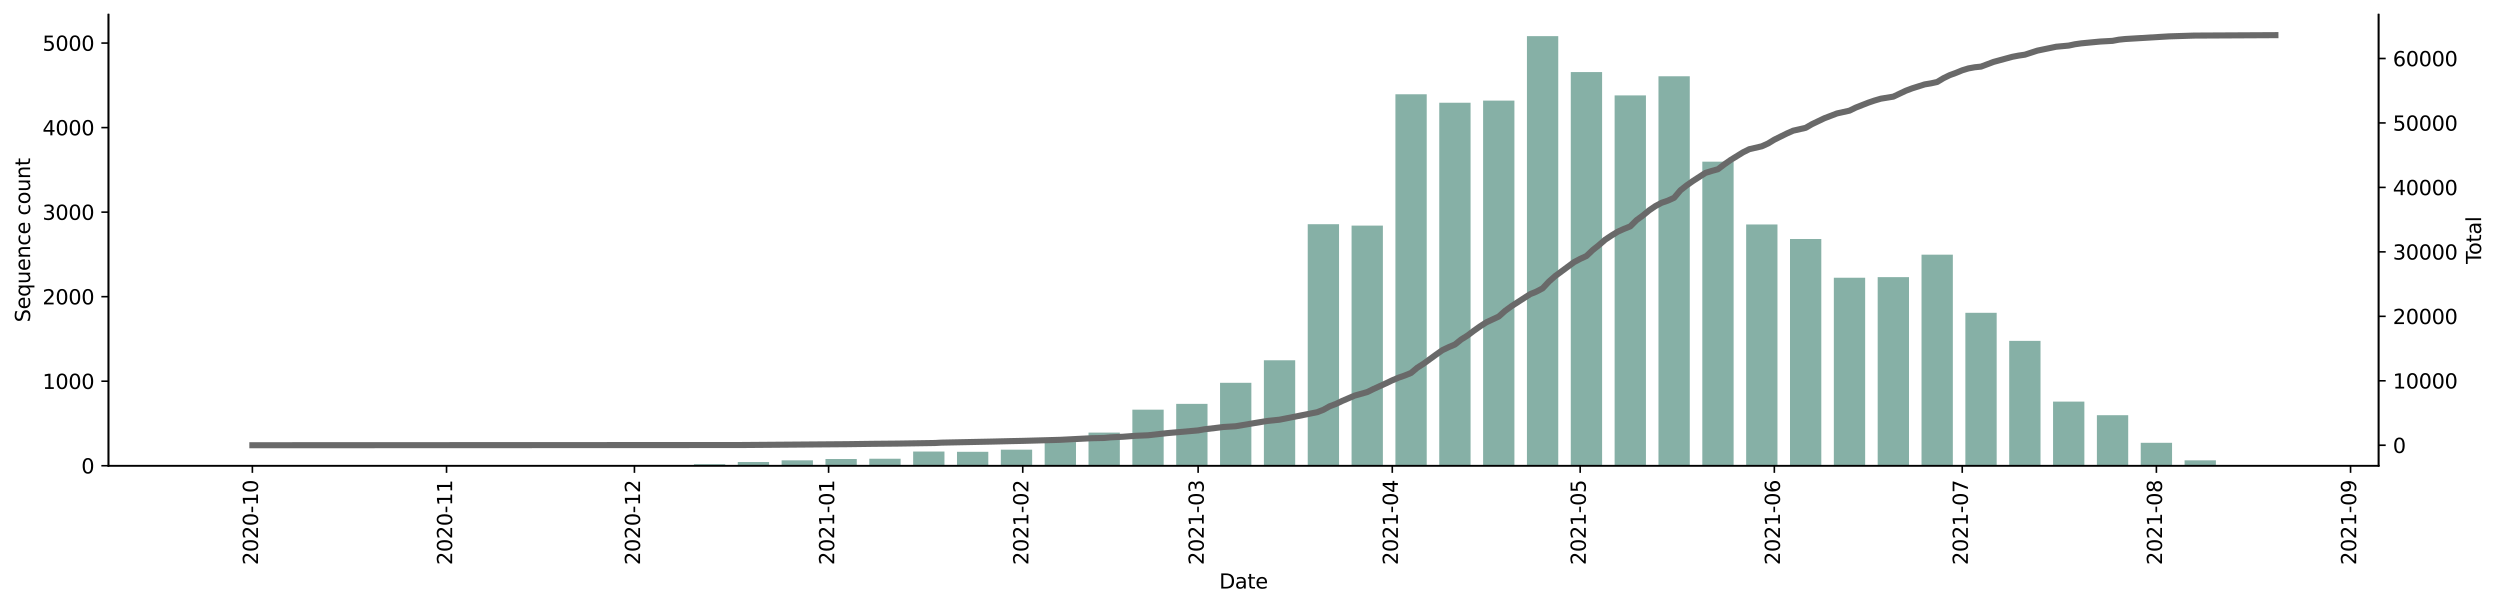 <?xml version="1.0" encoding="utf-8" standalone="no"?>
<!DOCTYPE svg PUBLIC "-//W3C//DTD SVG 1.1//EN"
  "http://www.w3.org/Graphics/SVG/1.1/DTD/svg11.dtd">
<svg height="298.621pt" version="1.1" viewBox="0 0 1229.019 298.621" width="1229.019pt" xmlns="http://www.w3.org/2000/svg" xmlns:xlink="http://www.w3.org/1999/xlink">
 <defs>
  <style type="text/css">*{stroke-linecap:butt;stroke-linejoin:round;}</style>
 </defs>
 <g id="figure_1">
  <g id="patch_1">
   <path d="M 0 298.621 
L 1229.019 298.621 
L 1229.019 0 
L 0 0 
z
" style="fill:#ffffff;"/>
  </g>
  <g id="axes_1">
   <g id="patch_2">
    <path d="M 53.328 228.96 
L 1169.328 228.96 
L 1169.328 7.2 
L 53.328 7.2 
z
" style="fill:#ffffff;"/>
   </g>
   <g id="patch_3">
    <path clip-path="url(#p0f41978be0)" d="M 104.055 228.96 
L 119.451 228.96 
L 119.451 228.918 
L 104.055 228.918 
z
" style="fill:#86b0a6;"/>
   </g>
   <g id="patch_4">
    <path clip-path="url(#p0f41978be0)" d="M 190.269 228.96 
L 205.664 228.96 
L 205.664 228.877 
L 190.269 228.877 
z
" style="fill:#86b0a6;"/>
   </g>
   <g id="patch_5">
    <path clip-path="url(#p0f41978be0)" d="M 211.822 228.96 
L 227.217 228.96 
L 227.217 228.918 
L 211.822 228.918 
z
" style="fill:#86b0a6;"/>
   </g>
   <g id="patch_6">
    <path clip-path="url(#p0f41978be0)" d="M 254.929 228.96 
L 270.324 228.96 
L 270.324 228.835 
L 254.929 228.835 
z
" style="fill:#86b0a6;"/>
   </g>
   <g id="patch_7">
    <path clip-path="url(#p0f41978be0)" d="M 276.482 228.96 
L 291.877 228.96 
L 291.877 228.918 
L 276.482 228.918 
z
" style="fill:#86b0a6;"/>
   </g>
   <g id="patch_8">
    <path clip-path="url(#p0f41978be0)" d="M 298.035 228.96 
L 313.43 228.96 
L 313.43 228.794 
L 298.035 228.794 
z
" style="fill:#86b0a6;"/>
   </g>
   <g id="patch_9">
    <path clip-path="url(#p0f41978be0)" d="M 319.589 228.96 
L 334.984 228.96 
L 334.984 228.835 
L 319.589 228.835 
z
" style="fill:#86b0a6;"/>
   </g>
   <g id="patch_10">
    <path clip-path="url(#p0f41978be0)" d="M 341.142 228.96 
L 356.537 228.96 
L 356.537 228.212 
L 341.142 228.212 
z
" style="fill:#86b0a6;"/>
   </g>
   <g id="patch_11">
    <path clip-path="url(#p0f41978be0)" d="M 362.695 228.96 
L 378.09 228.96 
L 378.09 227.131 
L 362.695 227.131 
z
" style="fill:#86b0a6;"/>
   </g>
   <g id="patch_12">
    <path clip-path="url(#p0f41978be0)" d="M 384.249 228.96 
L 399.644 228.96 
L 399.644 226.3 
L 384.249 226.3 
z
" style="fill:#86b0a6;"/>
   </g>
   <g id="patch_13">
    <path clip-path="url(#p0f41978be0)" d="M 405.802 228.96 
L 421.197 228.96 
L 421.197 225.635 
L 405.802 225.635 
z
" style="fill:#86b0a6;"/>
   </g>
   <g id="patch_14">
    <path clip-path="url(#p0f41978be0)" d="M 427.355 228.96 
L 442.75 228.96 
L 442.75 225.511 
L 427.355 225.511 
z
" style="fill:#86b0a6;"/>
   </g>
   <g id="patch_15">
    <path clip-path="url(#p0f41978be0)" d="M 448.908 228.96 
L 464.304 228.96 
L 464.304 221.978 
L 448.908 221.978 
z
" style="fill:#86b0a6;"/>
   </g>
   <g id="patch_16">
    <path clip-path="url(#p0f41978be0)" d="M 470.462 228.96 
L 485.857 228.96 
L 485.857 222.103 
L 470.462 222.103 
z
" style="fill:#86b0a6;"/>
   </g>
   <g id="patch_17">
    <path clip-path="url(#p0f41978be0)" d="M 492.015 228.96 
L 507.41 228.96 
L 507.41 221.064 
L 492.015 221.064 
z
" style="fill:#86b0a6;"/>
   </g>
   <g id="patch_18">
    <path clip-path="url(#p0f41978be0)" d="M 513.568 228.96 
L 528.964 228.96 
L 528.964 217.324 
L 513.568 217.324 
z
" style="fill:#86b0a6;"/>
   </g>
   <g id="patch_19">
    <path clip-path="url(#p0f41978be0)" d="M 535.122 228.96 
L 550.517 228.96 
L 550.517 212.669 
L 535.122 212.669 
z
" style="fill:#86b0a6;"/>
   </g>
   <g id="patch_20">
    <path clip-path="url(#p0f41978be0)" d="M 556.675 228.96 
L 572.07 228.96 
L 572.07 201.407 
L 556.675 201.407 
z
" style="fill:#86b0a6;"/>
   </g>
   <g id="patch_21">
    <path clip-path="url(#p0f41978be0)" d="M 578.228 228.96 
L 593.624 228.96 
L 593.624 198.539 
L 578.228 198.539 
z
" style="fill:#86b0a6;"/>
   </g>
   <g id="patch_22">
    <path clip-path="url(#p0f41978be0)" d="M 599.782 228.96 
L 615.177 228.96 
L 615.177 188.191 
L 599.782 188.191 
z
" style="fill:#86b0a6;"/>
   </g>
   <g id="patch_23">
    <path clip-path="url(#p0f41978be0)" d="M 621.335 228.96 
L 636.73 228.96 
L 636.73 177.095 
L 621.335 177.095 
z
" style="fill:#86b0a6;"/>
   </g>
   <g id="patch_24">
    <path clip-path="url(#p0f41978be0)" d="M 642.888 228.96 
L 658.284 228.96 
L 658.284 110.228 
L 642.888 110.228 
z
" style="fill:#86b0a6;"/>
   </g>
   <g id="patch_25">
    <path clip-path="url(#p0f41978be0)" d="M 664.442 228.96 
L 679.837 228.96 
L 679.837 110.892 
L 664.442 110.892 
z
" style="fill:#86b0a6;"/>
   </g>
   <g id="patch_26">
    <path clip-path="url(#p0f41978be0)" d="M 685.995 228.96 
L 701.39 228.96 
L 701.39 46.352 
L 685.995 46.352 
z
" style="fill:#86b0a6;"/>
   </g>
   <g id="patch_27">
    <path clip-path="url(#p0f41978be0)" d="M 707.548 228.96 
L 722.944 228.96 
L 722.944 50.508 
L 707.548 50.508 
z
" style="fill:#86b0a6;"/>
   </g>
   <g id="patch_28">
    <path clip-path="url(#p0f41978be0)" d="M 729.102 228.96 
L 744.497 228.96 
L 744.497 49.469 
L 729.102 49.469 
z
" style="fill:#86b0a6;"/>
   </g>
   <g id="patch_29">
    <path clip-path="url(#p0f41978be0)" d="M 750.655 228.96 
L 766.05 228.96 
L 766.05 17.76 
L 750.655 17.76 
z
" style="fill:#86b0a6;"/>
   </g>
   <g id="patch_30">
    <path clip-path="url(#p0f41978be0)" d="M 772.208 228.96 
L 787.603 228.96 
L 787.603 35.422 
L 772.208 35.422 
z
" style="fill:#86b0a6;"/>
   </g>
   <g id="patch_31">
    <path clip-path="url(#p0f41978be0)" d="M 793.762 228.96 
L 809.157 228.96 
L 809.157 46.892 
L 793.762 46.892 
z
" style="fill:#86b0a6;"/>
   </g>
   <g id="patch_32">
    <path clip-path="url(#p0f41978be0)" d="M 815.315 228.96 
L 830.71 228.96 
L 830.71 37.5 
L 815.315 37.5 
z
" style="fill:#86b0a6;"/>
   </g>
   <g id="patch_33">
    <path clip-path="url(#p0f41978be0)" d="M 836.868 228.96 
L 852.263 228.96 
L 852.263 79.474 
L 836.868 79.474 
z
" style="fill:#86b0a6;"/>
   </g>
   <g id="patch_34">
    <path clip-path="url(#p0f41978be0)" d="M 858.422 228.96 
L 873.817 228.96 
L 873.817 110.352 
L 858.422 110.352 
z
" style="fill:#86b0a6;"/>
   </g>
   <g id="patch_35">
    <path clip-path="url(#p0f41978be0)" d="M 879.975 228.96 
L 895.37 228.96 
L 895.37 117.5 
L 879.975 117.5 
z
" style="fill:#86b0a6;"/>
   </g>
   <g id="patch_36">
    <path clip-path="url(#p0f41978be0)" d="M 901.528 228.96 
L 916.923 228.96 
L 916.923 136.534 
L 901.528 136.534 
z
" style="fill:#86b0a6;"/>
   </g>
   <g id="patch_37">
    <path clip-path="url(#p0f41978be0)" d="M 923.081 228.96 
L 938.477 228.96 
L 938.477 136.243 
L 923.081 136.243 
z
" style="fill:#86b0a6;"/>
   </g>
   <g id="patch_38">
    <path clip-path="url(#p0f41978be0)" d="M 944.635 228.96 
L 960.03 228.96 
L 960.03 125.189 
L 944.635 125.189 
z
" style="fill:#86b0a6;"/>
   </g>
   <g id="patch_39">
    <path clip-path="url(#p0f41978be0)" d="M 966.188 228.96 
L 981.583 228.96 
L 981.583 153.781 
L 966.188 153.781 
z
" style="fill:#86b0a6;"/>
   </g>
   <g id="patch_40">
    <path clip-path="url(#p0f41978be0)" d="M 987.741 228.96 
L 1003.137 228.96 
L 1003.137 167.578 
L 987.741 167.578 
z
" style="fill:#86b0a6;"/>
   </g>
   <g id="patch_41">
    <path clip-path="url(#p0f41978be0)" d="M 1009.295 228.96 
L 1024.69 228.96 
L 1024.69 197.417 
L 1009.295 197.417 
z
" style="fill:#86b0a6;"/>
   </g>
   <g id="patch_42">
    <path clip-path="url(#p0f41978be0)" d="M 1030.848 228.96 
L 1046.243 228.96 
L 1046.243 204.108 
L 1030.848 204.108 
z
" style="fill:#86b0a6;"/>
   </g>
   <g id="patch_43">
    <path clip-path="url(#p0f41978be0)" d="M 1052.401 228.96 
L 1067.797 228.96 
L 1067.797 217.698 
L 1052.401 217.698 
z
" style="fill:#86b0a6;"/>
   </g>
   <g id="patch_44">
    <path clip-path="url(#p0f41978be0)" d="M 1073.955 228.96 
L 1089.35 228.96 
L 1089.35 226.3 
L 1073.955 226.3 
z
" style="fill:#86b0a6;"/>
   </g>
   <g id="patch_45">
    <path clip-path="url(#p0f41978be0)" d="M 1095.508 228.96 
L 1110.903 228.96 
L 1110.903 228.794 
L 1095.508 228.794 
z
" style="fill:#86b0a6;"/>
   </g>
   <g id="matplotlib.axis_1">
    <g id="xtick_1">
     <g id="line2d_1">
      <defs>
       <path d="M 0 0 
L 0 3.5 
" id="m01eece1383" style="stroke:#000000;stroke-width:0.8;"/>
      </defs>
      <g>
       <use style="stroke:#000000;stroke-width:0.8;" x="124.069" xlink:href="#m01eece1383" y="228.96"/>
      </g>
     </g>
     <g id="text_1">
      <!-- 2020-10 -->
      <g transform="translate(126.829 277.743)rotate(-90)scale(0.1 -0.1)">
       <defs>
        <path d="M 1228 531 
L 3431 531 
L 3431 0 
L 469 0 
L 469 531 
Q 828 903 1448 1529 
Q 2069 2156 2228 2338 
Q 2531 2678 2651 2914 
Q 2772 3150 2772 3378 
Q 2772 3750 2511 3984 
Q 2250 4219 1831 4219 
Q 1534 4219 1204 4116 
Q 875 4013 500 3803 
L 500 4441 
Q 881 4594 1212 4672 
Q 1544 4750 1819 4750 
Q 2544 4750 2975 4387 
Q 3406 4025 3406 3419 
Q 3406 3131 3298 2873 
Q 3191 2616 2906 2266 
Q 2828 2175 2409 1742 
Q 1991 1309 1228 531 
z
" id="DejaVuSans-32" transform="scale(0.016)"/>
        <path d="M 2034 4250 
Q 1547 4250 1301 3770 
Q 1056 3291 1056 2328 
Q 1056 1369 1301 889 
Q 1547 409 2034 409 
Q 2525 409 2770 889 
Q 3016 1369 3016 2328 
Q 3016 3291 2770 3770 
Q 2525 4250 2034 4250 
z
M 2034 4750 
Q 2819 4750 3233 4129 
Q 3647 3509 3647 2328 
Q 3647 1150 3233 529 
Q 2819 -91 2034 -91 
Q 1250 -91 836 529 
Q 422 1150 422 2328 
Q 422 3509 836 4129 
Q 1250 4750 2034 4750 
z
" id="DejaVuSans-30" transform="scale(0.016)"/>
        <path d="M 313 2009 
L 1997 2009 
L 1997 1497 
L 313 1497 
L 313 2009 
z
" id="DejaVuSans-2d" transform="scale(0.016)"/>
        <path d="M 794 531 
L 1825 531 
L 1825 4091 
L 703 3866 
L 703 4441 
L 1819 4666 
L 2450 4666 
L 2450 531 
L 3481 531 
L 3481 0 
L 794 0 
L 794 531 
z
" id="DejaVuSans-31" transform="scale(0.016)"/>
       </defs>
       <use xlink:href="#DejaVuSans-32"/>
       <use x="63.623" xlink:href="#DejaVuSans-30"/>
       <use x="127.246" xlink:href="#DejaVuSans-32"/>
       <use x="190.869" xlink:href="#DejaVuSans-30"/>
       <use x="254.492" xlink:href="#DejaVuSans-2d"/>
       <use x="290.576" xlink:href="#DejaVuSans-31"/>
       <use x="354.199" xlink:href="#DejaVuSans-30"/>
      </g>
     </g>
    </g>
    <g id="xtick_2">
     <g id="line2d_2">
      <g>
       <use style="stroke:#000000;stroke-width:0.8;" x="219.52" xlink:href="#m01eece1383" y="228.96"/>
      </g>
     </g>
     <g id="text_2">
      <!-- 2020-11 -->
      <g transform="translate(222.279 277.743)rotate(-90)scale(0.1 -0.1)">
       <use xlink:href="#DejaVuSans-32"/>
       <use x="63.623" xlink:href="#DejaVuSans-30"/>
       <use x="127.246" xlink:href="#DejaVuSans-32"/>
       <use x="190.869" xlink:href="#DejaVuSans-30"/>
       <use x="254.492" xlink:href="#DejaVuSans-2d"/>
       <use x="290.576" xlink:href="#DejaVuSans-31"/>
       <use x="354.199" xlink:href="#DejaVuSans-31"/>
      </g>
     </g>
    </g>
    <g id="xtick_3">
     <g id="line2d_3">
      <g>
       <use style="stroke:#000000;stroke-width:0.8;" x="311.891" xlink:href="#m01eece1383" y="228.96"/>
      </g>
     </g>
     <g id="text_3">
      <!-- 2020-12 -->
      <g transform="translate(314.65 277.743)rotate(-90)scale(0.1 -0.1)">
       <use xlink:href="#DejaVuSans-32"/>
       <use x="63.623" xlink:href="#DejaVuSans-30"/>
       <use x="127.246" xlink:href="#DejaVuSans-32"/>
       <use x="190.869" xlink:href="#DejaVuSans-30"/>
       <use x="254.492" xlink:href="#DejaVuSans-2d"/>
       <use x="290.576" xlink:href="#DejaVuSans-31"/>
       <use x="354.199" xlink:href="#DejaVuSans-32"/>
      </g>
     </g>
    </g>
    <g id="xtick_4">
     <g id="line2d_4">
      <g>
       <use style="stroke:#000000;stroke-width:0.8;" x="407.341" xlink:href="#m01eece1383" y="228.96"/>
      </g>
     </g>
     <g id="text_4">
      <!-- 2021-01 -->
      <g transform="translate(410.101 277.743)rotate(-90)scale(0.1 -0.1)">
       <use xlink:href="#DejaVuSans-32"/>
       <use x="63.623" xlink:href="#DejaVuSans-30"/>
       <use x="127.246" xlink:href="#DejaVuSans-32"/>
       <use x="190.869" xlink:href="#DejaVuSans-31"/>
       <use x="254.492" xlink:href="#DejaVuSans-2d"/>
       <use x="290.576" xlink:href="#DejaVuSans-30"/>
       <use x="354.199" xlink:href="#DejaVuSans-31"/>
      </g>
     </g>
    </g>
    <g id="xtick_5">
     <g id="line2d_5">
      <g>
       <use style="stroke:#000000;stroke-width:0.8;" x="502.792" xlink:href="#m01eece1383" y="228.96"/>
      </g>
     </g>
     <g id="text_5">
      <!-- 2021-02 -->
      <g transform="translate(505.551 277.743)rotate(-90)scale(0.1 -0.1)">
       <use xlink:href="#DejaVuSans-32"/>
       <use x="63.623" xlink:href="#DejaVuSans-30"/>
       <use x="127.246" xlink:href="#DejaVuSans-32"/>
       <use x="190.869" xlink:href="#DejaVuSans-31"/>
       <use x="254.492" xlink:href="#DejaVuSans-2d"/>
       <use x="290.576" xlink:href="#DejaVuSans-30"/>
       <use x="354.199" xlink:href="#DejaVuSans-32"/>
      </g>
     </g>
    </g>
    <g id="xtick_6">
     <g id="line2d_6">
      <g>
       <use style="stroke:#000000;stroke-width:0.8;" x="589.005" xlink:href="#m01eece1383" y="228.96"/>
      </g>
     </g>
     <g id="text_6">
      <!-- 2021-03 -->
      <g transform="translate(591.764 277.743)rotate(-90)scale(0.1 -0.1)">
       <defs>
        <path d="M 2597 2516 
Q 3050 2419 3304 2112 
Q 3559 1806 3559 1356 
Q 3559 666 3084 287 
Q 2609 -91 1734 -91 
Q 1441 -91 1130 -33 
Q 819 25 488 141 
L 488 750 
Q 750 597 1062 519 
Q 1375 441 1716 441 
Q 2309 441 2620 675 
Q 2931 909 2931 1356 
Q 2931 1769 2642 2001 
Q 2353 2234 1838 2234 
L 1294 2234 
L 1294 2753 
L 1863 2753 
Q 2328 2753 2575 2939 
Q 2822 3125 2822 3475 
Q 2822 3834 2567 4026 
Q 2313 4219 1838 4219 
Q 1578 4219 1281 4162 
Q 984 4106 628 3988 
L 628 4550 
Q 988 4650 1302 4700 
Q 1616 4750 1894 4750 
Q 2613 4750 3031 4423 
Q 3450 4097 3450 3541 
Q 3450 3153 3228 2886 
Q 3006 2619 2597 2516 
z
" id="DejaVuSans-33" transform="scale(0.016)"/>
       </defs>
       <use xlink:href="#DejaVuSans-32"/>
       <use x="63.623" xlink:href="#DejaVuSans-30"/>
       <use x="127.246" xlink:href="#DejaVuSans-32"/>
       <use x="190.869" xlink:href="#DejaVuSans-31"/>
       <use x="254.492" xlink:href="#DejaVuSans-2d"/>
       <use x="290.576" xlink:href="#DejaVuSans-30"/>
       <use x="354.199" xlink:href="#DejaVuSans-33"/>
      </g>
     </g>
    </g>
    <g id="xtick_7">
     <g id="line2d_7">
      <g>
       <use style="stroke:#000000;stroke-width:0.8;" x="684.455" xlink:href="#m01eece1383" y="228.96"/>
      </g>
     </g>
     <g id="text_7">
      <!-- 2021-04 -->
      <g transform="translate(687.215 277.743)rotate(-90)scale(0.1 -0.1)">
       <defs>
        <path d="M 2419 4116 
L 825 1625 
L 2419 1625 
L 2419 4116 
z
M 2253 4666 
L 3047 4666 
L 3047 1625 
L 3713 1625 
L 3713 1100 
L 3047 1100 
L 3047 0 
L 2419 0 
L 2419 1100 
L 313 1100 
L 313 1709 
L 2253 4666 
z
" id="DejaVuSans-34" transform="scale(0.016)"/>
       </defs>
       <use xlink:href="#DejaVuSans-32"/>
       <use x="63.623" xlink:href="#DejaVuSans-30"/>
       <use x="127.246" xlink:href="#DejaVuSans-32"/>
       <use x="190.869" xlink:href="#DejaVuSans-31"/>
       <use x="254.492" xlink:href="#DejaVuSans-2d"/>
       <use x="290.576" xlink:href="#DejaVuSans-30"/>
       <use x="354.199" xlink:href="#DejaVuSans-34"/>
      </g>
     </g>
    </g>
    <g id="xtick_8">
     <g id="line2d_8">
      <g>
       <use style="stroke:#000000;stroke-width:0.8;" x="776.827" xlink:href="#m01eece1383" y="228.96"/>
      </g>
     </g>
     <g id="text_8">
      <!-- 2021-05 -->
      <g transform="translate(779.586 277.743)rotate(-90)scale(0.1 -0.1)">
       <defs>
        <path d="M 691 4666 
L 3169 4666 
L 3169 4134 
L 1269 4134 
L 1269 2991 
Q 1406 3038 1543 3061 
Q 1681 3084 1819 3084 
Q 2600 3084 3056 2656 
Q 3513 2228 3513 1497 
Q 3513 744 3044 326 
Q 2575 -91 1722 -91 
Q 1428 -91 1123 -41 
Q 819 9 494 109 
L 494 744 
Q 775 591 1075 516 
Q 1375 441 1709 441 
Q 2250 441 2565 725 
Q 2881 1009 2881 1497 
Q 2881 1984 2565 2268 
Q 2250 2553 1709 2553 
Q 1456 2553 1204 2497 
Q 953 2441 691 2322 
L 691 4666 
z
" id="DejaVuSans-35" transform="scale(0.016)"/>
       </defs>
       <use xlink:href="#DejaVuSans-32"/>
       <use x="63.623" xlink:href="#DejaVuSans-30"/>
       <use x="127.246" xlink:href="#DejaVuSans-32"/>
       <use x="190.869" xlink:href="#DejaVuSans-31"/>
       <use x="254.492" xlink:href="#DejaVuSans-2d"/>
       <use x="290.576" xlink:href="#DejaVuSans-30"/>
       <use x="354.199" xlink:href="#DejaVuSans-35"/>
      </g>
     </g>
    </g>
    <g id="xtick_9">
     <g id="line2d_9">
      <g>
       <use style="stroke:#000000;stroke-width:0.8;" x="872.277" xlink:href="#m01eece1383" y="228.96"/>
      </g>
     </g>
     <g id="text_9">
      <!-- 2021-06 -->
      <g transform="translate(875.037 277.743)rotate(-90)scale(0.1 -0.1)">
       <defs>
        <path d="M 2113 2584 
Q 1688 2584 1439 2293 
Q 1191 2003 1191 1497 
Q 1191 994 1439 701 
Q 1688 409 2113 409 
Q 2538 409 2786 701 
Q 3034 994 3034 1497 
Q 3034 2003 2786 2293 
Q 2538 2584 2113 2584 
z
M 3366 4563 
L 3366 3988 
Q 3128 4100 2886 4159 
Q 2644 4219 2406 4219 
Q 1781 4219 1451 3797 
Q 1122 3375 1075 2522 
Q 1259 2794 1537 2939 
Q 1816 3084 2150 3084 
Q 2853 3084 3261 2657 
Q 3669 2231 3669 1497 
Q 3669 778 3244 343 
Q 2819 -91 2113 -91 
Q 1303 -91 875 529 
Q 447 1150 447 2328 
Q 447 3434 972 4092 
Q 1497 4750 2381 4750 
Q 2619 4750 2861 4703 
Q 3103 4656 3366 4563 
z
" id="DejaVuSans-36" transform="scale(0.016)"/>
       </defs>
       <use xlink:href="#DejaVuSans-32"/>
       <use x="63.623" xlink:href="#DejaVuSans-30"/>
       <use x="127.246" xlink:href="#DejaVuSans-32"/>
       <use x="190.869" xlink:href="#DejaVuSans-31"/>
       <use x="254.492" xlink:href="#DejaVuSans-2d"/>
       <use x="290.576" xlink:href="#DejaVuSans-30"/>
       <use x="354.199" xlink:href="#DejaVuSans-36"/>
      </g>
     </g>
    </g>
    <g id="xtick_10">
     <g id="line2d_10">
      <g>
       <use style="stroke:#000000;stroke-width:0.8;" x="964.649" xlink:href="#m01eece1383" y="228.96"/>
      </g>
     </g>
     <g id="text_10">
      <!-- 2021-07 -->
      <g transform="translate(967.408 277.743)rotate(-90)scale(0.1 -0.1)">
       <defs>
        <path d="M 525 4666 
L 3525 4666 
L 3525 4397 
L 1831 0 
L 1172 0 
L 2766 4134 
L 525 4134 
L 525 4666 
z
" id="DejaVuSans-37" transform="scale(0.016)"/>
       </defs>
       <use xlink:href="#DejaVuSans-32"/>
       <use x="63.623" xlink:href="#DejaVuSans-30"/>
       <use x="127.246" xlink:href="#DejaVuSans-32"/>
       <use x="190.869" xlink:href="#DejaVuSans-31"/>
       <use x="254.492" xlink:href="#DejaVuSans-2d"/>
       <use x="290.576" xlink:href="#DejaVuSans-30"/>
       <use x="354.199" xlink:href="#DejaVuSans-37"/>
      </g>
     </g>
    </g>
    <g id="xtick_11">
     <g id="line2d_11">
      <g>
       <use style="stroke:#000000;stroke-width:0.8;" x="1060.099" xlink:href="#m01eece1383" y="228.96"/>
      </g>
     </g>
     <g id="text_11">
      <!-- 2021-08 -->
      <g transform="translate(1062.858 277.743)rotate(-90)scale(0.1 -0.1)">
       <defs>
        <path d="M 2034 2216 
Q 1584 2216 1326 1975 
Q 1069 1734 1069 1313 
Q 1069 891 1326 650 
Q 1584 409 2034 409 
Q 2484 409 2743 651 
Q 3003 894 3003 1313 
Q 3003 1734 2745 1975 
Q 2488 2216 2034 2216 
z
M 1403 2484 
Q 997 2584 770 2862 
Q 544 3141 544 3541 
Q 544 4100 942 4425 
Q 1341 4750 2034 4750 
Q 2731 4750 3128 4425 
Q 3525 4100 3525 3541 
Q 3525 3141 3298 2862 
Q 3072 2584 2669 2484 
Q 3125 2378 3379 2068 
Q 3634 1759 3634 1313 
Q 3634 634 3220 271 
Q 2806 -91 2034 -91 
Q 1263 -91 848 271 
Q 434 634 434 1313 
Q 434 1759 690 2068 
Q 947 2378 1403 2484 
z
M 1172 3481 
Q 1172 3119 1398 2916 
Q 1625 2713 2034 2713 
Q 2441 2713 2670 2916 
Q 2900 3119 2900 3481 
Q 2900 3844 2670 4047 
Q 2441 4250 2034 4250 
Q 1625 4250 1398 4047 
Q 1172 3844 1172 3481 
z
" id="DejaVuSans-38" transform="scale(0.016)"/>
       </defs>
       <use xlink:href="#DejaVuSans-32"/>
       <use x="63.623" xlink:href="#DejaVuSans-30"/>
       <use x="127.246" xlink:href="#DejaVuSans-32"/>
       <use x="190.869" xlink:href="#DejaVuSans-31"/>
       <use x="254.492" xlink:href="#DejaVuSans-2d"/>
       <use x="290.576" xlink:href="#DejaVuSans-30"/>
       <use x="354.199" xlink:href="#DejaVuSans-38"/>
      </g>
     </g>
    </g>
    <g id="xtick_12">
     <g id="line2d_12">
      <g>
       <use style="stroke:#000000;stroke-width:0.8;" x="1155.549" xlink:href="#m01eece1383" y="228.96"/>
      </g>
     </g>
     <g id="text_12">
      <!-- 2021-09 -->
      <g transform="translate(1158.309 277.743)rotate(-90)scale(0.1 -0.1)">
       <defs>
        <path d="M 703 97 
L 703 672 
Q 941 559 1184 500 
Q 1428 441 1663 441 
Q 2288 441 2617 861 
Q 2947 1281 2994 2138 
Q 2813 1869 2534 1725 
Q 2256 1581 1919 1581 
Q 1219 1581 811 2004 
Q 403 2428 403 3163 
Q 403 3881 828 4315 
Q 1253 4750 1959 4750 
Q 2769 4750 3195 4129 
Q 3622 3509 3622 2328 
Q 3622 1225 3098 567 
Q 2575 -91 1691 -91 
Q 1453 -91 1209 -44 
Q 966 3 703 97 
z
M 1959 2075 
Q 2384 2075 2632 2365 
Q 2881 2656 2881 3163 
Q 2881 3666 2632 3958 
Q 2384 4250 1959 4250 
Q 1534 4250 1286 3958 
Q 1038 3666 1038 3163 
Q 1038 2656 1286 2365 
Q 1534 2075 1959 2075 
z
" id="DejaVuSans-39" transform="scale(0.016)"/>
       </defs>
       <use xlink:href="#DejaVuSans-32"/>
       <use x="63.623" xlink:href="#DejaVuSans-30"/>
       <use x="127.246" xlink:href="#DejaVuSans-32"/>
       <use x="190.869" xlink:href="#DejaVuSans-31"/>
       <use x="254.492" xlink:href="#DejaVuSans-2d"/>
       <use x="290.576" xlink:href="#DejaVuSans-30"/>
       <use x="354.199" xlink:href="#DejaVuSans-39"/>
      </g>
     </g>
    </g>
    <g id="text_13">
     <!-- Date -->
     <g transform="translate(599.377 289.341)scale(0.1 -0.1)">
      <defs>
       <path d="M 1259 4147 
L 1259 519 
L 2022 519 
Q 2988 519 3436 956 
Q 3884 1394 3884 2338 
Q 3884 3275 3436 3711 
Q 2988 4147 2022 4147 
L 1259 4147 
z
M 628 4666 
L 1925 4666 
Q 3281 4666 3915 4102 
Q 4550 3538 4550 2338 
Q 4550 1131 3912 565 
Q 3275 0 1925 0 
L 628 0 
L 628 4666 
z
" id="DejaVuSans-44" transform="scale(0.016)"/>
       <path d="M 2194 1759 
Q 1497 1759 1228 1600 
Q 959 1441 959 1056 
Q 959 750 1161 570 
Q 1363 391 1709 391 
Q 2188 391 2477 730 
Q 2766 1069 2766 1631 
L 2766 1759 
L 2194 1759 
z
M 3341 1997 
L 3341 0 
L 2766 0 
L 2766 531 
Q 2569 213 2275 61 
Q 1981 -91 1556 -91 
Q 1019 -91 701 211 
Q 384 513 384 1019 
Q 384 1609 779 1909 
Q 1175 2209 1959 2209 
L 2766 2209 
L 2766 2266 
Q 2766 2663 2505 2880 
Q 2244 3097 1772 3097 
Q 1472 3097 1187 3025 
Q 903 2953 641 2809 
L 641 3341 
Q 956 3463 1253 3523 
Q 1550 3584 1831 3584 
Q 2591 3584 2966 3190 
Q 3341 2797 3341 1997 
z
" id="DejaVuSans-61" transform="scale(0.016)"/>
       <path d="M 1172 4494 
L 1172 3500 
L 2356 3500 
L 2356 3053 
L 1172 3053 
L 1172 1153 
Q 1172 725 1289 603 
Q 1406 481 1766 481 
L 2356 481 
L 2356 0 
L 1766 0 
Q 1100 0 847 248 
Q 594 497 594 1153 
L 594 3053 
L 172 3053 
L 172 3500 
L 594 3500 
L 594 4494 
L 1172 4494 
z
" id="DejaVuSans-74" transform="scale(0.016)"/>
       <path d="M 3597 1894 
L 3597 1613 
L 953 1613 
Q 991 1019 1311 708 
Q 1631 397 2203 397 
Q 2534 397 2845 478 
Q 3156 559 3463 722 
L 3463 178 
Q 3153 47 2828 -22 
Q 2503 -91 2169 -91 
Q 1331 -91 842 396 
Q 353 884 353 1716 
Q 353 2575 817 3079 
Q 1281 3584 2069 3584 
Q 2775 3584 3186 3129 
Q 3597 2675 3597 1894 
z
M 3022 2063 
Q 3016 2534 2758 2815 
Q 2500 3097 2075 3097 
Q 1594 3097 1305 2825 
Q 1016 2553 972 2059 
L 3022 2063 
z
" id="DejaVuSans-65" transform="scale(0.016)"/>
      </defs>
      <use xlink:href="#DejaVuSans-44"/>
      <use x="77.002" xlink:href="#DejaVuSans-61"/>
      <use x="138.281" xlink:href="#DejaVuSans-74"/>
      <use x="177.49" xlink:href="#DejaVuSans-65"/>
     </g>
    </g>
   </g>
   <g id="matplotlib.axis_2">
    <g id="ytick_1">
     <g id="line2d_13">
      <defs>
       <path d="M 0 0 
L -3.5 0 
" id="m50024beab6" style="stroke:#000000;stroke-width:0.8;"/>
      </defs>
      <g>
       <use style="stroke:#000000;stroke-width:0.8;" x="53.328" xlink:href="#m50024beab6" y="228.96"/>
      </g>
     </g>
     <g id="text_14">
      <!-- 0 -->
      <g transform="translate(39.966 232.759)scale(0.1 -0.1)">
       <use xlink:href="#DejaVuSans-30"/>
      </g>
     </g>
    </g>
    <g id="ytick_2">
     <g id="line2d_14">
      <g>
       <use style="stroke:#000000;stroke-width:0.8;" x="53.328" xlink:href="#m50024beab6" y="187.402"/>
      </g>
     </g>
     <g id="text_15">
      <!-- 1000 -->
      <g transform="translate(20.878 191.201)scale(0.1 -0.1)">
       <use xlink:href="#DejaVuSans-31"/>
       <use x="63.623" xlink:href="#DejaVuSans-30"/>
       <use x="127.246" xlink:href="#DejaVuSans-30"/>
       <use x="190.869" xlink:href="#DejaVuSans-30"/>
      </g>
     </g>
    </g>
    <g id="ytick_3">
     <g id="line2d_15">
      <g>
       <use style="stroke:#000000;stroke-width:0.8;" x="53.328" xlink:href="#m50024beab6" y="145.843"/>
      </g>
     </g>
     <g id="text_16">
      <!-- 2000 -->
      <g transform="translate(20.878 149.642)scale(0.1 -0.1)">
       <use xlink:href="#DejaVuSans-32"/>
       <use x="63.623" xlink:href="#DejaVuSans-30"/>
       <use x="127.246" xlink:href="#DejaVuSans-30"/>
       <use x="190.869" xlink:href="#DejaVuSans-30"/>
      </g>
     </g>
    </g>
    <g id="ytick_4">
     <g id="line2d_16">
      <g>
       <use style="stroke:#000000;stroke-width:0.8;" x="53.328" xlink:href="#m50024beab6" y="104.285"/>
      </g>
     </g>
     <g id="text_17">
      <!-- 3000 -->
      <g transform="translate(20.878 108.084)scale(0.1 -0.1)">
       <use xlink:href="#DejaVuSans-33"/>
       <use x="63.623" xlink:href="#DejaVuSans-30"/>
       <use x="127.246" xlink:href="#DejaVuSans-30"/>
       <use x="190.869" xlink:href="#DejaVuSans-30"/>
      </g>
     </g>
    </g>
    <g id="ytick_5">
     <g id="line2d_17">
      <g>
       <use style="stroke:#000000;stroke-width:0.8;" x="53.328" xlink:href="#m50024beab6" y="62.726"/>
      </g>
     </g>
     <g id="text_18">
      <!-- 4000 -->
      <g transform="translate(20.878 66.525)scale(0.1 -0.1)">
       <use xlink:href="#DejaVuSans-34"/>
       <use x="63.623" xlink:href="#DejaVuSans-30"/>
       <use x="127.246" xlink:href="#DejaVuSans-30"/>
       <use x="190.869" xlink:href="#DejaVuSans-30"/>
      </g>
     </g>
    </g>
    <g id="ytick_6">
     <g id="line2d_18">
      <g>
       <use style="stroke:#000000;stroke-width:0.8;" x="53.328" xlink:href="#m50024beab6" y="21.168"/>
      </g>
     </g>
     <g id="text_19">
      <!-- 5000 -->
      <g transform="translate(20.878 24.967)scale(0.1 -0.1)">
       <use xlink:href="#DejaVuSans-35"/>
       <use x="63.623" xlink:href="#DejaVuSans-30"/>
       <use x="127.246" xlink:href="#DejaVuSans-30"/>
       <use x="190.869" xlink:href="#DejaVuSans-30"/>
      </g>
     </g>
    </g>
    <g id="text_20">
     <!-- Sequence count -->
     <g transform="translate(14.798 158.44)rotate(-90)scale(0.1 -0.1)">
      <defs>
       <path d="M 3425 4513 
L 3425 3897 
Q 3066 4069 2747 4153 
Q 2428 4238 2131 4238 
Q 1616 4238 1336 4038 
Q 1056 3838 1056 3469 
Q 1056 3159 1242 3001 
Q 1428 2844 1947 2747 
L 2328 2669 
Q 3034 2534 3370 2195 
Q 3706 1856 3706 1288 
Q 3706 609 3251 259 
Q 2797 -91 1919 -91 
Q 1588 -91 1214 -16 
Q 841 59 441 206 
L 441 856 
Q 825 641 1194 531 
Q 1563 422 1919 422 
Q 2459 422 2753 634 
Q 3047 847 3047 1241 
Q 3047 1584 2836 1778 
Q 2625 1972 2144 2069 
L 1759 2144 
Q 1053 2284 737 2584 
Q 422 2884 422 3419 
Q 422 4038 858 4394 
Q 1294 4750 2059 4750 
Q 2388 4750 2728 4690 
Q 3069 4631 3425 4513 
z
" id="DejaVuSans-53" transform="scale(0.016)"/>
       <path d="M 947 1747 
Q 947 1113 1208 752 
Q 1469 391 1925 391 
Q 2381 391 2643 752 
Q 2906 1113 2906 1747 
Q 2906 2381 2643 2742 
Q 2381 3103 1925 3103 
Q 1469 3103 1208 2742 
Q 947 2381 947 1747 
z
M 2906 525 
Q 2725 213 2448 61 
Q 2172 -91 1784 -91 
Q 1150 -91 751 415 
Q 353 922 353 1747 
Q 353 2572 751 3078 
Q 1150 3584 1784 3584 
Q 2172 3584 2448 3432 
Q 2725 3281 2906 2969 
L 2906 3500 
L 3481 3500 
L 3481 -1331 
L 2906 -1331 
L 2906 525 
z
" id="DejaVuSans-71" transform="scale(0.016)"/>
       <path d="M 544 1381 
L 544 3500 
L 1119 3500 
L 1119 1403 
Q 1119 906 1312 657 
Q 1506 409 1894 409 
Q 2359 409 2629 706 
Q 2900 1003 2900 1516 
L 2900 3500 
L 3475 3500 
L 3475 0 
L 2900 0 
L 2900 538 
Q 2691 219 2414 64 
Q 2138 -91 1772 -91 
Q 1169 -91 856 284 
Q 544 659 544 1381 
z
M 1991 3584 
L 1991 3584 
z
" id="DejaVuSans-75" transform="scale(0.016)"/>
       <path d="M 3513 2113 
L 3513 0 
L 2938 0 
L 2938 2094 
Q 2938 2591 2744 2837 
Q 2550 3084 2163 3084 
Q 1697 3084 1428 2787 
Q 1159 2491 1159 1978 
L 1159 0 
L 581 0 
L 581 3500 
L 1159 3500 
L 1159 2956 
Q 1366 3272 1645 3428 
Q 1925 3584 2291 3584 
Q 2894 3584 3203 3211 
Q 3513 2838 3513 2113 
z
" id="DejaVuSans-6e" transform="scale(0.016)"/>
       <path d="M 3122 3366 
L 3122 2828 
Q 2878 2963 2633 3030 
Q 2388 3097 2138 3097 
Q 1578 3097 1268 2742 
Q 959 2388 959 1747 
Q 959 1106 1268 751 
Q 1578 397 2138 397 
Q 2388 397 2633 464 
Q 2878 531 3122 666 
L 3122 134 
Q 2881 22 2623 -34 
Q 2366 -91 2075 -91 
Q 1284 -91 818 406 
Q 353 903 353 1747 
Q 353 2603 823 3093 
Q 1294 3584 2113 3584 
Q 2378 3584 2631 3529 
Q 2884 3475 3122 3366 
z
" id="DejaVuSans-63" transform="scale(0.016)"/>
       <path id="DejaVuSans-20" transform="scale(0.016)"/>
       <path d="M 1959 3097 
Q 1497 3097 1228 2736 
Q 959 2375 959 1747 
Q 959 1119 1226 758 
Q 1494 397 1959 397 
Q 2419 397 2687 759 
Q 2956 1122 2956 1747 
Q 2956 2369 2687 2733 
Q 2419 3097 1959 3097 
z
M 1959 3584 
Q 2709 3584 3137 3096 
Q 3566 2609 3566 1747 
Q 3566 888 3137 398 
Q 2709 -91 1959 -91 
Q 1206 -91 779 398 
Q 353 888 353 1747 
Q 353 2609 779 3096 
Q 1206 3584 1959 3584 
z
" id="DejaVuSans-6f" transform="scale(0.016)"/>
      </defs>
      <use xlink:href="#DejaVuSans-53"/>
      <use x="63.477" xlink:href="#DejaVuSans-65"/>
      <use x="125" xlink:href="#DejaVuSans-71"/>
      <use x="188.477" xlink:href="#DejaVuSans-75"/>
      <use x="251.855" xlink:href="#DejaVuSans-65"/>
      <use x="313.379" xlink:href="#DejaVuSans-6e"/>
      <use x="376.758" xlink:href="#DejaVuSans-63"/>
      <use x="431.738" xlink:href="#DejaVuSans-65"/>
      <use x="493.262" xlink:href="#DejaVuSans-20"/>
      <use x="525.049" xlink:href="#DejaVuSans-63"/>
      <use x="580.029" xlink:href="#DejaVuSans-6f"/>
      <use x="641.211" xlink:href="#DejaVuSans-75"/>
      <use x="704.59" xlink:href="#DejaVuSans-6e"/>
      <use x="767.969" xlink:href="#DejaVuSans-74"/>
     </g>
    </g>
   </g>
   <g id="patch_46">
    <path d="M 53.328 228.96 
L 53.328 7.2 
" style="fill:none;stroke:#000000;stroke-linecap:square;stroke-linejoin:miter;stroke-width:0.8;"/>
   </g>
   <g id="patch_47">
    <path d="M 1169.328 228.96 
L 1169.328 7.2 
" style="fill:none;stroke:#000000;stroke-linecap:square;stroke-linejoin:miter;stroke-width:0.8;"/>
   </g>
   <g id="patch_48">
    <path d="M 53.328 228.96 
L 1169.328 228.96 
" style="fill:none;stroke:#000000;stroke-linecap:square;stroke-linejoin:miter;stroke-width:0.8;"/>
   </g>
  </g>
  <g id="axes_2">
   <g id="matplotlib.axis_3">
    <g id="ytick_7">
     <g id="line2d_19">
      <defs>
       <path d="M 0 0 
L 3.5 0 
" id="m8b9292b67d" style="stroke:#000000;stroke-width:0.8;"/>
      </defs>
      <g>
       <use style="stroke:#000000;stroke-width:0.8;" x="1169.328" xlink:href="#m8b9292b67d" y="218.883"/>
      </g>
     </g>
     <g id="text_21">
      <!-- 0 -->
      <g transform="translate(1176.328 222.682)scale(0.1 -0.1)">
       <use xlink:href="#DejaVuSans-30"/>
      </g>
     </g>
    </g>
    <g id="ytick_8">
     <g id="line2d_20">
      <g>
       <use style="stroke:#000000;stroke-width:0.8;" x="1169.328" xlink:href="#m8b9292b67d" y="187.196"/>
      </g>
     </g>
     <g id="text_22">
      <!-- 10000 -->
      <g transform="translate(1176.328 190.995)scale(0.1 -0.1)">
       <use xlink:href="#DejaVuSans-31"/>
       <use x="63.623" xlink:href="#DejaVuSans-30"/>
       <use x="127.246" xlink:href="#DejaVuSans-30"/>
       <use x="190.869" xlink:href="#DejaVuSans-30"/>
       <use x="254.492" xlink:href="#DejaVuSans-30"/>
      </g>
     </g>
    </g>
    <g id="ytick_9">
     <g id="line2d_21">
      <g>
       <use style="stroke:#000000;stroke-width:0.8;" x="1169.328" xlink:href="#m8b9292b67d" y="155.508"/>
      </g>
     </g>
     <g id="text_23">
      <!-- 20000 -->
      <g transform="translate(1176.328 159.307)scale(0.1 -0.1)">
       <use xlink:href="#DejaVuSans-32"/>
       <use x="63.623" xlink:href="#DejaVuSans-30"/>
       <use x="127.246" xlink:href="#DejaVuSans-30"/>
       <use x="190.869" xlink:href="#DejaVuSans-30"/>
       <use x="254.492" xlink:href="#DejaVuSans-30"/>
      </g>
     </g>
    </g>
    <g id="ytick_10">
     <g id="line2d_22">
      <g>
       <use style="stroke:#000000;stroke-width:0.8;" x="1169.328" xlink:href="#m8b9292b67d" y="123.82"/>
      </g>
     </g>
     <g id="text_24">
      <!-- 30000 -->
      <g transform="translate(1176.328 127.619)scale(0.1 -0.1)">
       <use xlink:href="#DejaVuSans-33"/>
       <use x="63.623" xlink:href="#DejaVuSans-30"/>
       <use x="127.246" xlink:href="#DejaVuSans-30"/>
       <use x="190.869" xlink:href="#DejaVuSans-30"/>
       <use x="254.492" xlink:href="#DejaVuSans-30"/>
      </g>
     </g>
    </g>
    <g id="ytick_11">
     <g id="line2d_23">
      <g>
       <use style="stroke:#000000;stroke-width:0.8;" x="1169.328" xlink:href="#m8b9292b67d" y="92.133"/>
      </g>
     </g>
     <g id="text_25">
      <!-- 40000 -->
      <g transform="translate(1176.328 95.932)scale(0.1 -0.1)">
       <use xlink:href="#DejaVuSans-34"/>
       <use x="63.623" xlink:href="#DejaVuSans-30"/>
       <use x="127.246" xlink:href="#DejaVuSans-30"/>
       <use x="190.869" xlink:href="#DejaVuSans-30"/>
       <use x="254.492" xlink:href="#DejaVuSans-30"/>
      </g>
     </g>
    </g>
    <g id="ytick_12">
     <g id="line2d_24">
      <g>
       <use style="stroke:#000000;stroke-width:0.8;" x="1169.328" xlink:href="#m8b9292b67d" y="60.445"/>
      </g>
     </g>
     <g id="text_26">
      <!-- 50000 -->
      <g transform="translate(1176.328 64.244)scale(0.1 -0.1)">
       <use xlink:href="#DejaVuSans-35"/>
       <use x="63.623" xlink:href="#DejaVuSans-30"/>
       <use x="127.246" xlink:href="#DejaVuSans-30"/>
       <use x="190.869" xlink:href="#DejaVuSans-30"/>
       <use x="254.492" xlink:href="#DejaVuSans-30"/>
      </g>
     </g>
    </g>
    <g id="ytick_13">
     <g id="line2d_25">
      <g>
       <use style="stroke:#000000;stroke-width:0.8;" x="1169.328" xlink:href="#m8b9292b67d" y="28.757"/>
      </g>
     </g>
     <g id="text_27">
      <!-- 60000 -->
      <g transform="translate(1176.328 32.556)scale(0.1 -0.1)">
       <use xlink:href="#DejaVuSans-36"/>
       <use x="63.623" xlink:href="#DejaVuSans-30"/>
       <use x="127.246" xlink:href="#DejaVuSans-30"/>
       <use x="190.869" xlink:href="#DejaVuSans-30"/>
       <use x="254.492" xlink:href="#DejaVuSans-30"/>
      </g>
     </g>
    </g>
    <g id="text_28">
     <!-- Total -->
     <g transform="translate(1219.739 129.757)rotate(-90)scale(0.1 -0.1)">
      <defs>
       <path d="M -19 4666 
L 3928 4666 
L 3928 4134 
L 2272 4134 
L 2272 0 
L 1638 0 
L 1638 4134 
L -19 4134 
L -19 4666 
z
" id="DejaVuSans-54" transform="scale(0.016)"/>
       <path d="M 603 4863 
L 1178 4863 
L 1178 0 
L 603 0 
L 603 4863 
z
" id="DejaVuSans-6c" transform="scale(0.016)"/>
      </defs>
      <use xlink:href="#DejaVuSans-54"/>
      <use x="44.084" xlink:href="#DejaVuSans-6f"/>
      <use x="105.266" xlink:href="#DejaVuSans-74"/>
      <use x="144.475" xlink:href="#DejaVuSans-61"/>
      <use x="205.754" xlink:href="#DejaVuSans-6c"/>
     </g>
    </g>
   </g>
   <g id="line2d_26">
    <path clip-path="url(#p0f41978be0)" d="M 124.069 218.88 
L 364.235 218.779 
L 416.579 218.363 
L 428.895 218.192 
L 441.211 218.075 
L 459.685 217.78 
L 462.764 217.606 
L 487.397 217.09 
L 496.634 216.865 
L 502.792 216.738 
L 521.266 216.221 
L 536.661 215.429 
L 542.819 215.309 
L 545.898 215.008 
L 552.057 214.713 
L 558.215 214.241 
L 564.373 213.987 
L 573.61 212.942 
L 589.005 211.589 
L 592.084 211.04 
L 598.242 210.312 
L 601.321 209.925 
L 607.479 209.548 
L 616.716 207.983 
L 622.875 206.962 
L 629.033 206.325 
L 647.507 202.65 
L 650.586 201.458 
L 653.665 199.728 
L 656.744 198.578 
L 659.823 197.114 
L 665.981 194.477 
L 672.139 192.75 
L 675.218 191.233 
L 681.376 188.438 
L 684.455 186.964 
L 687.534 185.659 
L 690.614 184.594 
L 693.693 183.342 
L 696.772 180.753 
L 699.851 178.792 
L 706.009 174.308 
L 709.088 172.144 
L 712.167 170.67 
L 715.246 169.368 
L 718.325 166.9 
L 721.404 164.976 
L 724.483 162.65 
L 727.562 160.48 
L 730.641 158.483 
L 736.799 155.612 
L 739.878 152.856 
L 742.957 150.587 
L 752.194 144.626 
L 755.273 143.378 
L 758.353 141.759 
L 761.432 138.454 
L 764.511 135.744 
L 773.748 128.909 
L 776.827 127.274 
L 779.906 125.861 
L 782.985 122.939 
L 786.064 120.487 
L 789.143 117.819 
L 792.222 115.775 
L 795.301 113.905 
L 798.38 112.517 
L 801.459 111.294 
L 804.538 108.22 
L 807.617 105.971 
L 810.696 103.442 
L 813.775 101.338 
L 816.854 99.69 
L 819.933 98.635 
L 823.012 97.234 
L 826.092 93.571 
L 829.171 91.144 
L 832.25 88.98 
L 838.408 85.003 
L 841.487 84.036 
L 844.566 83.197 
L 847.645 80.849 
L 850.724 78.681 
L 856.882 74.882 
L 859.961 73.348 
L 866.119 71.922 
L 869.198 70.531 
L 872.277 68.662 
L 878.435 65.616 
L 881.514 64.251 
L 887.672 62.844 
L 890.751 61.063 
L 896.91 58.122 
L 903.068 55.765 
L 909.226 54.396 
L 912.305 52.894 
L 918.463 50.473 
L 921.542 49.421 
L 924.621 48.518 
L 930.779 47.507 
L 936.937 44.595 
L 940.016 43.441 
L 946.174 41.493 
L 949.253 40.979 
L 952.332 40.307 
L 955.411 38.447 
L 958.49 36.952 
L 961.57 35.824 
L 964.649 34.562 
L 967.728 33.621 
L 970.807 33.067 
L 973.886 32.75 
L 980.044 30.434 
L 989.281 27.924 
L 992.36 27.334 
L 995.439 26.881 
L 1001.597 24.885 
L 1010.834 22.977 
L 1016.992 22.407 
L 1020.071 21.754 
L 1023.15 21.311 
L 1032.388 20.427 
L 1038.546 20.084 
L 1041.625 19.508 
L 1044.704 19.184 
L 1066.257 17.882 
L 1078.573 17.495 
L 1118.601 17.28 
L 1118.601 17.28 
" style="fill:none;stroke:#696969;stroke-linecap:square;stroke-width:3;"/>
   </g>
   <g id="patch_49">
    <path d="M 53.328 228.96 
L 53.328 7.2 
" style="fill:none;stroke:#000000;stroke-linecap:square;stroke-linejoin:miter;stroke-width:0.8;"/>
   </g>
   <g id="patch_50">
    <path d="M 1169.328 228.96 
L 1169.328 7.2 
" style="fill:none;stroke:#000000;stroke-linecap:square;stroke-linejoin:miter;stroke-width:0.8;"/>
   </g>
   <g id="patch_51">
    <path d="M 53.328 228.96 
L 1169.328 228.96 
" style="fill:none;stroke:#000000;stroke-linecap:square;stroke-linejoin:miter;stroke-width:0.8;"/>
   </g>
  </g>
 </g>
 <defs>
  <clipPath id="p0f41978be0">
   <rect height="221.76" width="1116" x="53.328" y="7.2"/>
  </clipPath>
 </defs>
</svg>
